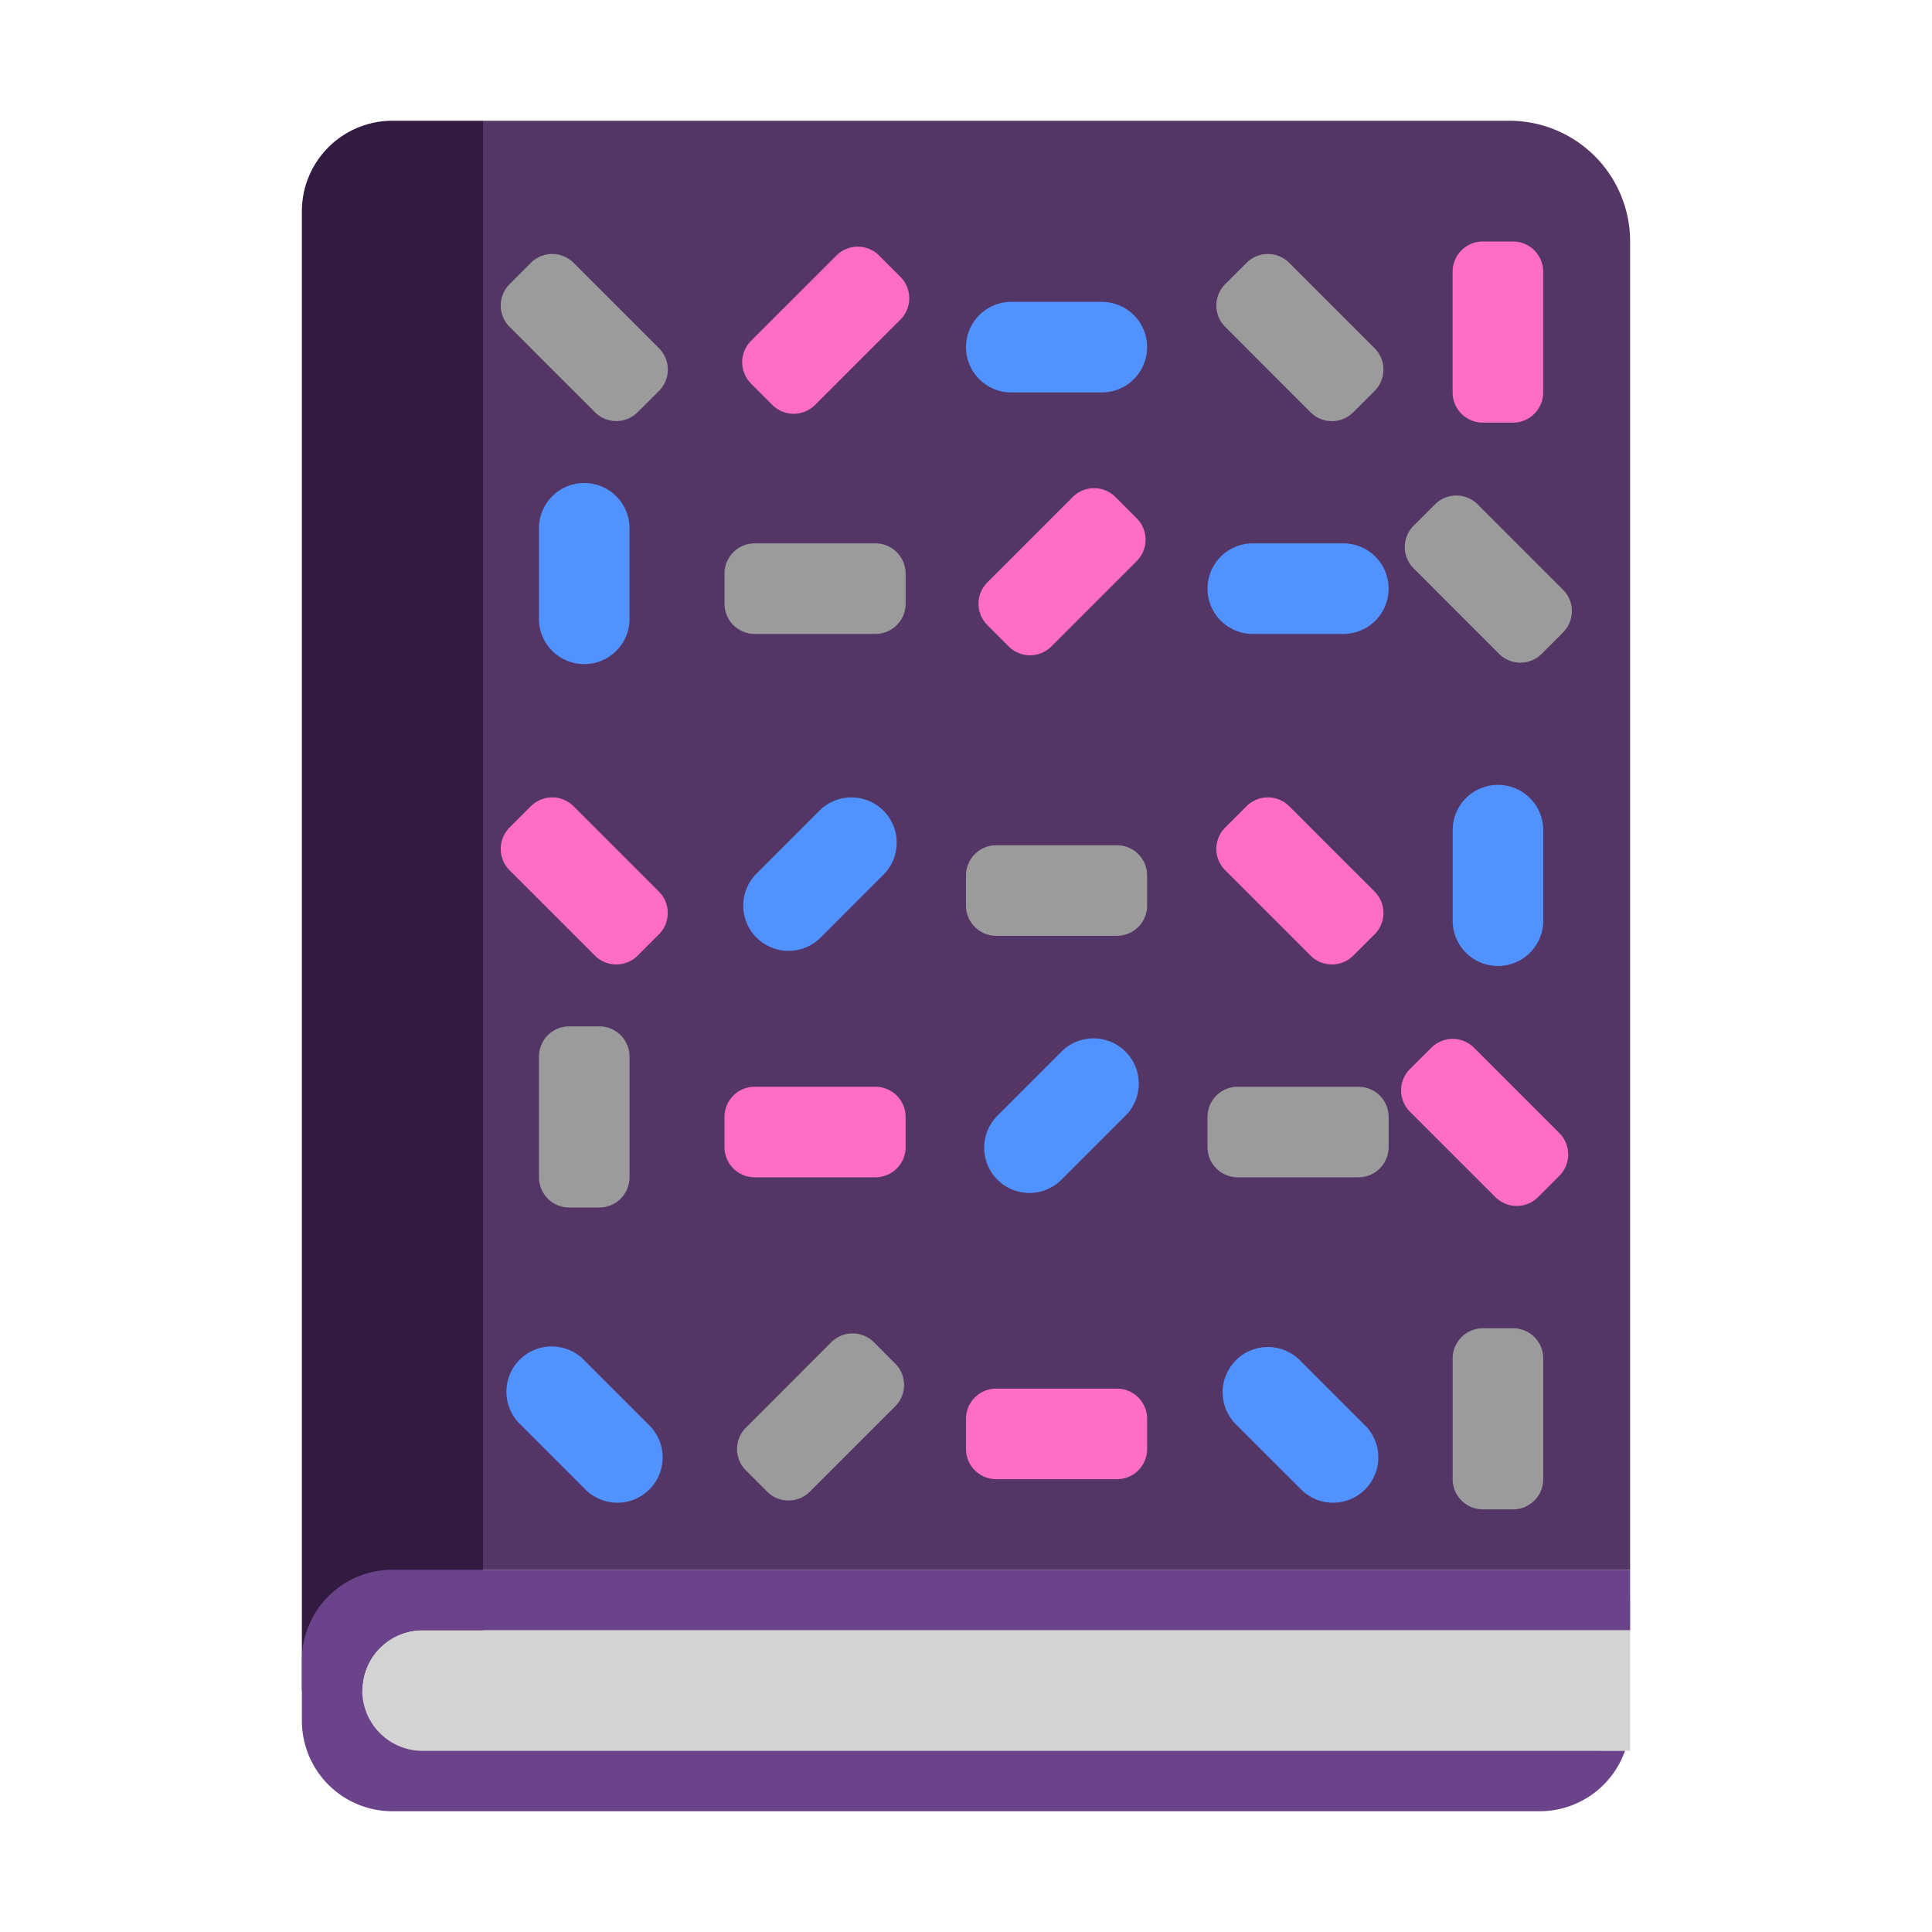 <svg xmlns="http://www.w3.org/2000/svg" width="32" height="32" fill="none" viewBox="0 0 32 32"><path fill="#533566" d="M8 2h17a2 2 0 0 1 2 2v22H8V2Z"/><path fill="#D3D3D3" d="M5.5 26.5H27V29h-.5l-.5.5H5.5v-3Z"/><path fill="#321B41" d="M6.5 2A1.5 1.5 0 0 0 5 3.5V28h1a1 1 0 0 1 1-1h1V2H6.5Z"/><path fill="#6B438B" d="M6.5 26A1.5 1.5 0 0 0 5 27.5v1A1.5 1.5 0 0 0 6.5 30h19a1.5 1.5 0 0 0 1.415-1H7a1 1 0 1 1 0-2h20v-1H6.5Z"/><path fill="#FF6DC6" d="M24.06 4.5a.5.5 0 0 1 .5-.5h.5a.5.5 0 0 1 .5.5v2a.5.5 0 0 1-.5.5h-.5a.5.5 0 0 1-.5-.5v-2ZM12.5 18a.5.5 0 0 0-.5.5v.5a.5.5 0 0 0 .5.5h2a.5.5 0 0 0 .5-.5v-.5a.5.5 0 0 0-.5-.5h-2Zm4 5a.5.5 0 0 0-.5.5v.5a.5.5 0 0 0 .5.5h2a.5.5 0 0 0 .5-.5v-.5a.5.5 0 0 0-.5-.5h-2ZM12.44 5.646a.5.5 0 0 0 0 .708l.353.353a.5.5 0 0 0 .707 0l1.414-1.414a.5.5 0 0 0 0-.707l-.353-.354a.5.5 0 0 0-.707 0l-1.415 1.414Zm3.914 4.708a.5.5 0 0 1 0-.708l1.414-1.414a.5.5 0 0 1 .707 0l.353.354a.5.5 0 0 1 0 .707l-1.414 1.414a.5.5 0 0 1-.707 0l-.354-.354Zm5 3a.5.5 0 0 0-.708 0l-.353.353a.5.5 0 0 0 0 .707l1.414 1.414a.5.5 0 0 0 .707 0l.354-.353a.5.5 0 0 0 0-.707l-1.415-1.415Zm3.06 4 1.414 1.414a.5.5 0 0 1 0 .707l-.353.353a.5.5 0 0 1-.707 0l-1.415-1.414a.5.5 0 0 1 0-.707l.354-.353a.5.5 0 0 1 .707 0Zm-14.914-4a.5.5 0 0 0-.707 0l-.353.353a.5.5 0 0 0 0 .707l1.414 1.414a.5.5 0 0 0 .707 0l.353-.353a.5.5 0 0 0 0-.707L9.5 13.354Z"/><path fill="#9B9B9B" d="M9.5 4.353a.5.5 0 0 0-.707 0l-.353.354a.5.5 0 0 0 0 .707l1.414 1.414a.5.5 0 0 0 .707 0l.354-.353a.5.5 0 0 0 0-.707L9.5 4.353ZM12 9.5a.5.5 0 0 1 .5-.5h2a.5.5 0 0 1 .5.5v.5a.5.5 0 0 1-.5.5h-2a.5.5 0 0 1-.5-.5v-.5Zm4 5a.5.5 0 0 1 .5-.5h2a.5.5 0 0 1 .5.5v.5a.5.5 0 0 1-.5.5h-2a.5.5 0 0 1-.5-.5v-.5Zm4.646-10.146a.5.5 0 0 1 .708 0l1.414 1.414a.5.5 0 0 1 0 .707l-.354.354a.5.5 0 0 1-.707 0l-1.414-1.415a.5.5 0 0 1 0-.707l.354-.353Zm3.829 4a.5.5 0 0 0-.707 0l-.354.353a.5.5 0 0 0 0 .707l1.414 1.415a.5.5 0 0 0 .708 0l.353-.354a.5.5 0 0 0 0-.707l-1.414-1.414Zm-12.121 16a.5.5 0 0 1 0-.707l1.414-1.415a.5.5 0 0 1 .707 0l.353.354a.5.5 0 0 1 0 .707l-1.414 1.414a.5.5 0 0 1-.707 0l-.353-.353ZM9.427 17a.5.5 0 0 0-.5.5v2a.5.5 0 0 0 .5.5h.5a.5.5 0 0 0 .5-.5v-2a.5.5 0 0 0-.5-.5h-.5Zm14.634 5.5a.5.5 0 0 1 .5-.5h.5a.5.5 0 0 1 .5.5v2a.5.5 0 0 1-.5.5h-.5a.5.5 0 0 1-.5-.5v-2ZM20.5 18a.5.5 0 0 0-.5.5v.5a.5.5 0 0 0 .5.5h2a.5.5 0 0 0 .5-.5v-.5a.5.5 0 0 0-.5-.5h-2Z"/><path fill="#5092FF" d="M16.75 5a.75.75 0 0 0 0 1.5h1.5a.75.75 0 0 0 0-1.5h-1.5ZM9.677 8a.75.75 0 0 0-.75.75v1.5a.75.75 0 0 0 1.5 0v-1.5a.75.75 0 0 0-.75-.75Zm15.134 5a.75.75 0 0 0-.75.75v1.5a.75.75 0 0 0 1.5 0v-1.5a.75.75 0 0 0-.75-.75ZM20 9.75a.75.75 0 0 1 .75-.75h1.5a.75.75 0 0 1 0 1.5h-1.5a.75.75 0 0 1-.75-.75Zm-7.47 5.78a.75.75 0 0 1 0-1.06l1.061-1.061a.75.75 0 0 1 1.06 1.06l-1.06 1.061a.75.75 0 0 1-1.06 0Zm4 2.94a.75.75 0 1 0 1.061 1.06l1.06-1.06a.75.75 0 0 0-1.06-1.061l-1.06 1.06Zm3.94 4.06a.75.75 0 0 1 1.06 0l1.061 1.061a.75.75 0 1 1-1.06 1.06l-1.061-1.06a.75.75 0 0 1 0-1.06Zm-10.793 0a.75.75 0 1 0-1.06 1.061l1.06 1.06a.75.75 0 1 0 1.06-1.06l-1.06-1.06Z"/></svg>
